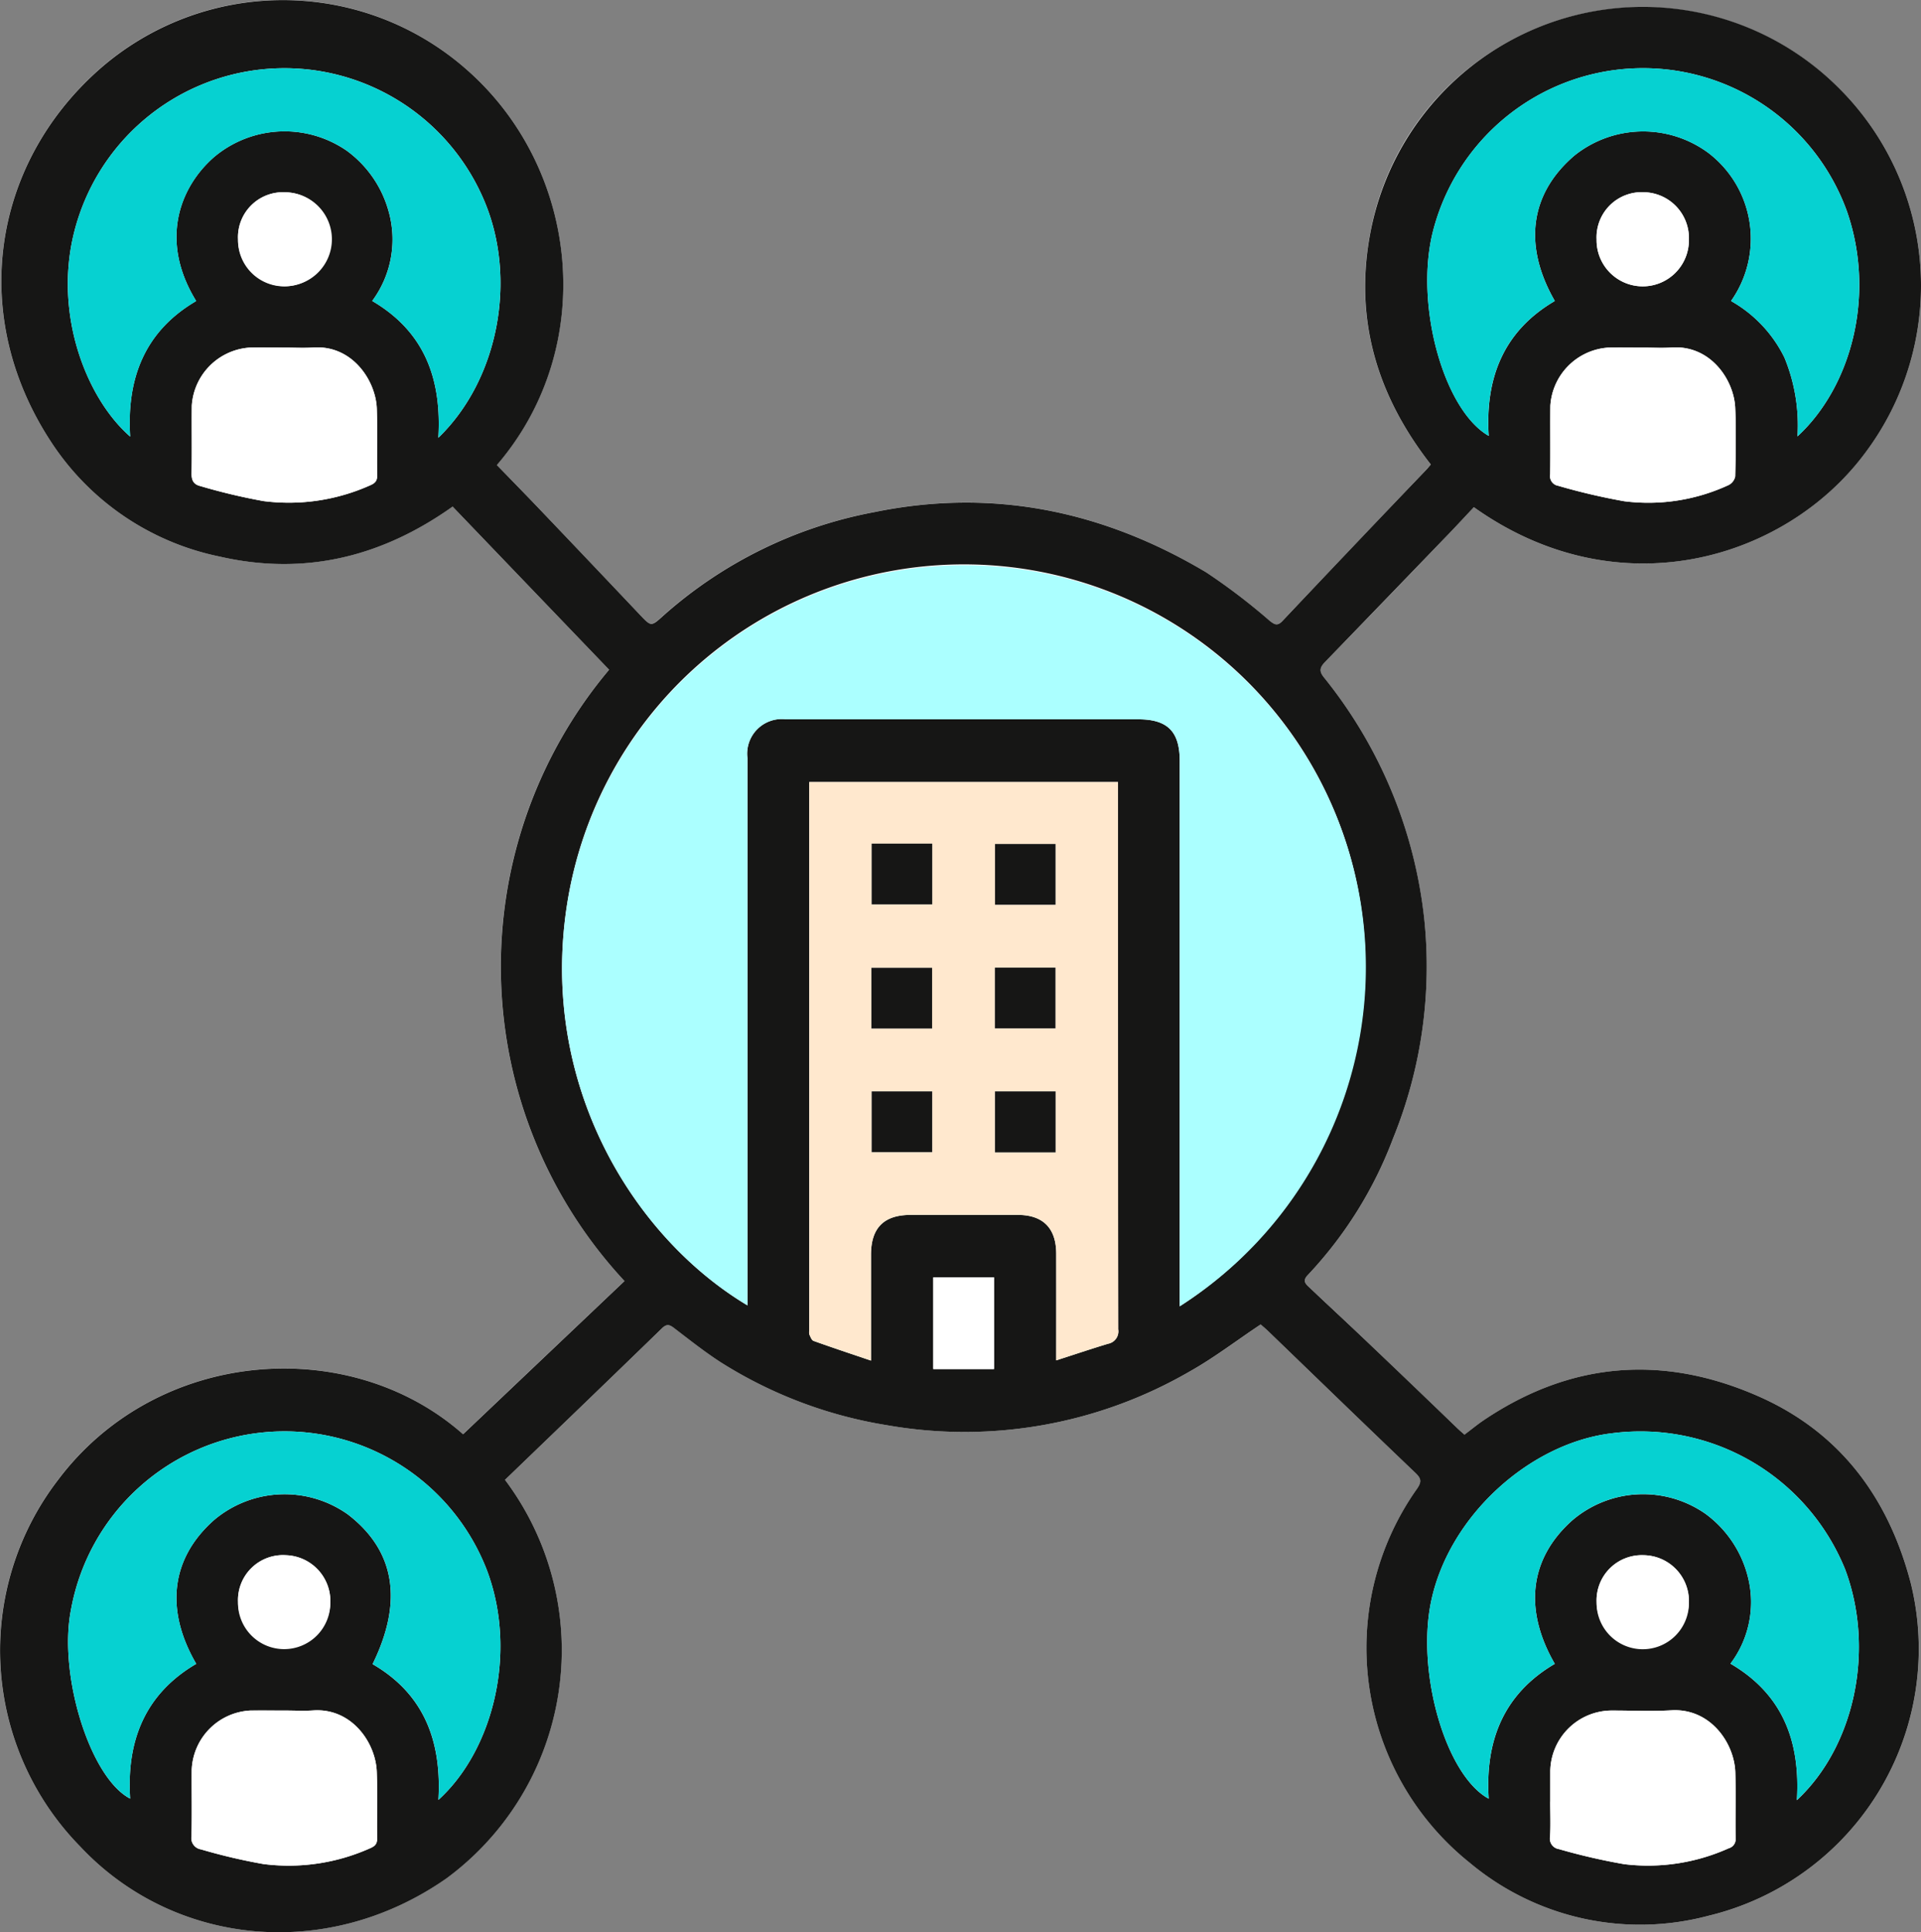 <svg id="Grupo_974796" data-name="Grupo 974796" xmlns="http://www.w3.org/2000/svg" xmlns:xlink="http://www.w3.org/1999/xlink" width="159" height="159.912" viewBox="0 0 159 159.912">
  <rect x="0" y="0" width="159" height="159.912" fill="#808080" stroke="none"/>
  <defs>
    <clipPath id="clip-path">
      <rect id="Rectángulo_349132" data-name="Rectángulo 349132" width="159" height="159.912" fill="none"/>
    </clipPath>
  </defs>
  <g id="Grupo_974795" data-name="Grupo 974795" clip-path="url(#clip-path)">
    <path id="Trazado_705059" data-name="Trazado 705059" d="M41.8,122.471c4.353-4.2,8.677-8.351,12.98-12.527.38-.369.615-.345,1-.049,1.27.968,2.524,1.965,3.861,2.833a36.611,36.611,0,0,0,13.79,5.221,37.155,37.155,0,0,0,25.026-4.439c2.032-1.131,3.9-2.565,5.892-3.9.153.135.378.318.587.52,4.068,3.922,8.125,7.856,12.213,11.757.485.462.54.732.149,1.306a22.787,22.787,0,0,0,4.368,30.979,21.966,21.966,0,0,0,19.739,4.374,22.715,22.715,0,0,0,16.758-27.5c-1.843-7.084-5.864-12.541-12.682-15.52-7.876-3.441-15.487-2.831-22.675,2.011-.545.367-1.054.786-1.592,1.19-.224-.2-.407-.352-.579-.516q-3.782-3.623-7.564-7.247c-1.543-1.471-3.11-2.917-4.657-4.384-.3-.285-.656-.539-.18-1.043A33.833,33.833,0,0,0,115.3,94.22a37.778,37.778,0,0,0,2.576-18.194,38.362,38.362,0,0,0-8.295-19.961c-.4-.493-.372-.811.082-1.277q5.192-5.325,10.332-10.7c.677-.7,1.34-1.424,1.99-2.116,12.007,8.54,25.76,4.306,32.291-4.361A23.038,23.038,0,0,0,122.044,5.275a22.682,22.682,0,0,0-8.656,14.143c-1.31,7.1.63,13.393,5.032,19.02-.136.158-.25.3-.377.436q-5.956,6.254-11.906,12.514c-.418.442-.659.294-1.052-.017a51.032,51.032,0,0,0-5.265-4.014c-8.528-5.084-17.67-7-27.5-4.971a36.281,36.281,0,0,0-17.469,8.595c-.964.874-.972.861-1.882-.1q-4.1-4.32-8.208-8.637c-1.207-1.266-2.432-2.516-3.643-3.768,8.4-9.766,6.864-24.479-2.469-32.7a23,23,0,0,0-30.525.034C-.647,13.647-2.655,26.164,4.275,36.647a21.9,21.9,0,0,0,13.869,9.4c7.078,1.631,13.48.019,19.312-4.127l12.953,13.5a38.185,38.185,0,0,0,1.275,50.593l-13.36,12.677c-9.343-8.271-25.292-7.189-33.534,3.791a23.163,23.163,0,0,0,1.844,30.331c7.663,8.172,20.344,9.6,30.319,2.633a23.474,23.474,0,0,0,4.843-32.98" transform="translate(0 0)" fill="#fff"/>
    <path id="Trazado_705060" data-name="Trazado 705060" d="M41.8,122.471a23.474,23.474,0,0,1-4.842,32.98c-9.975,6.964-22.656,5.538-30.319-2.633a23.163,23.163,0,0,1-1.843-30.331c8.242-10.98,24.19-12.063,33.533-3.791l13.36-12.678a38.185,38.185,0,0,1-1.275-50.593l-12.953-13.5c-5.833,4.145-12.233,5.757-19.312,4.127a21.9,21.9,0,0,1-13.869-9.4c-6.931-10.483-4.923-23,3.851-30.833a23,23,0,0,1,30.525-.034c9.332,8.22,10.866,22.934,2.469,32.7,1.212,1.252,2.437,2.5,3.644,3.768q4.111,4.311,8.208,8.637c.911.959.918.972,1.882.1a36.277,36.277,0,0,1,17.468-8.6c9.827-2.025,18.969-.113,27.5,4.971a50.963,50.963,0,0,1,5.265,4.014c.393.31.634.458,1.052.017q5.936-6.274,11.906-12.515c.126-.133.24-.278.377-.436-4.4-5.627-6.342-11.921-5.032-19.02a22.954,22.954,0,0,1,38.7-12.241,23.059,23.059,0,0,1,2.186,30.433c-6.532,8.668-20.284,12.9-32.292,4.361-.65.692-1.312,1.411-1.99,2.116q-5.157,5.359-10.331,10.7c-.454.466-.484.783-.082,1.277a38.367,38.367,0,0,1,8.295,19.961A37.78,37.78,0,0,1,115.3,94.22a33.829,33.829,0,0,1-7.068,11.317c-.475.5-.12.758.18,1.043,1.547,1.468,3.114,2.913,4.658,4.384q3.791,3.614,7.564,7.247c.172.165.354.317.578.517.538-.4,1.048-.824,1.592-1.191,7.189-4.842,14.8-5.452,22.675-2.01,6.819,2.979,10.84,8.435,12.682,15.52a22.715,22.715,0,0,1-16.758,27.5,21.967,21.967,0,0,1-19.74-4.374,22.788,22.788,0,0,1-4.368-30.979c.392-.574.335-.843-.149-1.305-4.087-3.9-8.145-7.835-12.213-11.758-.209-.2-.435-.385-.588-.52-2,1.331-3.86,2.765-5.892,3.9a37.155,37.155,0,0,1-25.026,4.439,36.594,36.594,0,0,1-13.79-5.221c-1.337-.867-2.591-1.864-3.861-2.833-.389-.3-.624-.32-1,.049-4.3,4.177-8.626,8.332-12.98,12.528m55.85-14.364a33.437,33.437,0,0,0,14.04-37.485A33.24,33.24,0,0,0,46.943,74.79c-2.369,15,5.533,27.631,14.924,33.243V84.705q0-10.974,0-21.949a2.867,2.867,0,0,1,3.193-3.227c.133,0,.266,0,.4,0h28.75c2.433,0,3.435,1.011,3.435,3.459q0,21.99,0,43.98v1.139m-10.222,4.472c1.521-.49,2.9-.954,4.291-1.374a1.039,1.039,0,0,0,.837-1.194q-.036-22.228-.018-44.457V64.72H66.98v.621q0,22.388,0,44.777a.788.788,0,0,0,.008.317c.094.193.186.476.347.533,1.539.553,3.093,1.067,4.755,1.631v-1.068q0-3.844,0-7.69c0-2.223,1.064-3.292,3.283-3.3q4.432-.009,8.864,0c2.1,0,3.183,1.1,3.186,3.227q.007,3.885,0,7.77v1.036M36.288,148.955c4.522-4.1,6.57-12.2,4.018-18.992a17.959,17.959,0,0,0-34.434,3.272c-1.061,5.359,1.58,13.906,4.9,15.617-.308-4.8,1.238-8.673,5.469-11.153-2.619-4.507-2.073-8.751,1.459-11.886a9.045,9.045,0,0,1,11.088-.484c3.9,2.991,4.61,7.178,2.051,12.393,4.264,2.471,5.732,6.39,5.447,11.235M148.776,36.113c4.423-4.073,6.516-11.64,4.093-18.626A17.945,17.945,0,0,0,118.6,19.171c-1.521,6.033.888,14.767,4.621,16.9-.3-4.8,1.236-8.683,5.471-11.161C126.04,20.3,126.645,16,130.32,12.868a9.089,9.089,0,0,1,11.1-.2,8.933,8.933,0,0,1,1.857,12.242,10.872,10.872,0,0,1,4.418,4.678,14.7,14.7,0,0,1,1.082,6.521m-112.495.119c5.011-4.837,6.555-13.215,3.765-19.694a17.948,17.948,0,0,0-33.913,2.7C4.434,26,7.145,32.972,10.773,36.128c-.3-4.842,1.219-8.733,5.464-11.215-3.031-4.921-1.432-9.379,1.493-11.927a9.063,9.063,0,0,1,10.964-.519,9.251,9.251,0,0,1,3.455,4.964,8.542,8.542,0,0,1-1.342,7.475c4.3,2.518,5.765,6.409,5.474,11.327M148.724,148.981c4.747-4.407,6.506-12.409,3.995-19.106a18.283,18.283,0,0,0-19.267-11.262c-6.818.795-13.553,6.857-15.012,13.983-1.205,5.888,1.239,14.349,4.78,16.264-.306-4.8,1.238-8.679,5.469-11.161-2.613-4.525-2.071-8.752,1.46-11.886a9.021,9.021,0,0,1,11.024-.524,9.273,9.273,0,0,1,3.536,5.367,8.446,8.446,0,0,1-1.478,7.028c4.3,2.512,5.793,6.393,5.494,11.3M23.611,141.562c-.957,0-1.916-.008-2.873,0a5.12,5.12,0,0,0-4.867,4.878c-.013,1.841.026,3.682-.019,5.522a.939.939,0,0,0,.783,1.091,47.535,47.535,0,0,0,5.173,1.215,16.479,16.479,0,0,0,8.808-1.3c.376-.163.6-.331.6-.8-.028-1.841.038-3.684-.028-5.522-.087-2.44-2.089-5.308-5.259-5.092-.768.052-1.542.008-2.314.008m0-112.794c-.984,0-1.969-.014-2.953,0a5.146,5.146,0,0,0-4.783,4.8c-.02,1.868.019,3.736-.018,5.6-.011.574.159.92.711,1.056a49.15,49.15,0,0,0,5.246,1.247,16.444,16.444,0,0,0,8.808-1.3c.377-.164.6-.336.592-.8-.028-1.841.03-3.683-.025-5.523-.068-2.293-1.989-5.31-5.264-5.088-.768.052-1.543.008-2.314.008M128.314,149.109c0,.961.038,1.923-.014,2.881a.875.875,0,0,0,.733,1.041,50.854,50.854,0,0,0,5.407,1.248,16.274,16.274,0,0,0,8.647-1.317.771.771,0,0,0,.57-.82c-.028-1.814.026-3.629-.023-5.442-.065-2.42-2.046-5.344-5.29-5.156-1.67.1-3.35.013-5.026.019a5.1,5.1,0,0,0-5,4.985c0,.854,0,1.707,0,2.562m7.722-120.341c-.984,0-1.969-.016-2.953,0a5.149,5.149,0,0,0-4.766,4.818c-.018,1.894.012,3.789-.014,5.683a.8.8,0,0,0,.653.93,52.152,52.152,0,0,0,5.479,1.282,15.778,15.778,0,0,0,8.636-1.339,1.033,1.033,0,0,0,.548-.713c.044-1.893.088-3.791,0-5.682-.1-2.307-2.038-5.214-5.273-4.989-.768.053-1.543.008-2.314.008M132.146,19.8a3.821,3.821,0,1,0,7.641.031,3.793,3.793,0,0,0-3.7-3.924,3.739,3.739,0,0,0-3.942,3.893M19.7,132.581a3.822,3.822,0,1,0,3.96-3.872,3.726,3.726,0,0,0-3.96,3.872m112.446.006a3.822,3.822,0,1,0,3.875-3.881,3.765,3.765,0,0,0-3.875,3.881M19.7,19.818a3.821,3.821,0,1,0,7.641,0,3.785,3.785,0,0,0-3.713-3.908,3.724,3.724,0,0,0-3.928,3.9m62.573,85.9H77.246V113.3h5.028Z" transform="translate(0 0)" fill="#161615"/>
    <path id="Trazado_705061" data-name="Trazado 705061" d="M123.714,134.283V89.165c0-2.449-1-3.459-3.436-3.459H91.529c-.133,0-.267,0-.4,0a2.868,2.868,0,0,0-3.193,3.227q0,10.975,0,21.95v23.327c-9.391-5.611-17.294-18.242-14.923-33.242a33.262,33.262,0,1,1,50.7,33.317" transform="translate(-26.067 -26.177)" fill="#abffff"/>
    <path id="Trazado_705062" data-name="Trazado 705062" d="M124.95,148.846v-1.036q0-3.886,0-7.77c0-2.123-1.088-3.223-3.186-3.227q-4.432-.008-8.864,0c-2.219,0-3.281,1.073-3.283,3.3q0,3.845,0,7.69v1.068c-1.662-.564-3.216-1.078-4.755-1.631-.161-.058-.254-.34-.347-.533a.788.788,0,0,1-.008-.317q0-22.389,0-44.777v-.621h25.554v.834q0,22.228.018,44.457a1.039,1.039,0,0,1-.837,1.194c-1.391.42-2.769.884-4.291,1.374m-.058-42.731h-5.01v5.028h5.01Zm-5.019,15.259h5.013v-5.027h-5.013Zm-10.2,10.246h5.009v-5.028h-5.009Zm10.2.018h5.017v-5.046h-5.017Zm-10.207-20.523h5.014v-5.028h-5.014Zm-.019,10.273h5.023v-5.024h-5.023Z" transform="translate(-37.525 -36.267)" fill="#ffe8ce"/>
    <path id="Trazado_705063" data-name="Trazado 705063" d="M39.446,215.332c.285-4.846-1.182-8.765-5.447-11.235,2.559-5.215,1.85-9.4-2.051-12.393a9.046,9.046,0,0,0-11.088.484c-3.533,3.136-4.078,7.38-1.459,11.887-4.231,2.48-5.776,6.357-5.469,11.153-3.323-1.711-5.963-10.258-4.9-15.617a17.959,17.959,0,0,1,34.434-3.271c2.552,6.788.5,14.888-4.018,18.992" transform="translate(-3.157 -66.377)" fill="#06d1d1"/>
    <path id="Trazado_705064" data-name="Trazado 705064" d="M214.974,39.272a14.7,14.7,0,0,0-1.082-6.521,10.883,10.883,0,0,0-4.418-4.678,8.932,8.932,0,0,0-1.857-12.241,9.089,9.089,0,0,0-11.1.2c-3.675,3.132-4.28,7.428-1.631,12.038-4.236,2.477-5.772,6.359-5.471,11.161-3.734-2.129-6.143-10.863-4.621-16.9a17.945,17.945,0,0,1,34.272-1.683c2.424,6.986.33,14.553-4.093,18.626" transform="translate(-66.198 -3.159)" fill="#06d1d1"/>
    <path id="Trazado_705065" data-name="Trazado 705065" d="M39.427,39.4c.292-4.917-1.175-8.808-5.474-11.327A8.544,8.544,0,0,0,35.3,20.6a9.251,9.251,0,0,0-3.456-4.964,9.06,9.06,0,0,0-10.963.519c-2.926,2.547-4.525,7.005-1.493,11.927-4.246,2.483-5.765,6.374-5.464,11.216C10.29,36.137,7.58,29.169,9.279,22.4a17.948,17.948,0,0,1,33.913-2.7c2.79,6.48,1.246,14.857-3.765,19.694" transform="translate(-3.146 -3.165)" fill="#06d1d1"/>
    <path id="Trazado_705066" data-name="Trazado 705066" d="M214.918,215.372c.3-4.9-1.193-8.785-5.494-11.3a8.446,8.446,0,0,0,1.478-7.028,9.27,9.27,0,0,0-3.536-5.367,9.02,9.02,0,0,0-11.023.524c-3.531,3.135-4.074,7.361-1.461,11.886-4.231,2.481-5.775,6.361-5.469,11.161-3.541-1.916-5.986-10.377-4.78-16.264,1.459-7.125,8.194-13.188,15.012-13.983a18.283,18.283,0,0,1,19.267,11.261c2.512,6.7.752,14.7-3.995,19.107" transform="translate(-66.195 -66.392)" fill="#06d1d1"/>
    <path id="Trazado_705067" data-name="Trazado 705067" d="M32.493,220.877c.772,0,1.546.044,2.314-.008,3.17-.215,5.172,2.652,5.259,5.092.065,1.839,0,3.682.028,5.522.008.472-.22.639-.6.8a16.478,16.478,0,0,1-8.808,1.3,47.535,47.535,0,0,1-5.173-1.215.94.94,0,0,1-.783-1.091c.046-1.84.006-3.682.019-5.522a5.12,5.12,0,0,1,4.867-4.878c.957-.01,1.916,0,2.873,0" transform="translate(-8.882 -79.316)" fill="#fff"/>
    <path id="Trazado_705068" data-name="Trazado 705068" d="M32.492,44.877c.772,0,1.546.044,2.314-.008,3.275-.222,5.2,2.795,5.264,5.088.054,1.84,0,3.682.025,5.523.007.468-.214.641-.592.8a16.446,16.446,0,0,1-8.808,1.3,49.1,49.1,0,0,1-5.246-1.247c-.552-.136-.723-.482-.711-1.056.036-1.867,0-3.736.018-5.6a5.145,5.145,0,0,1,4.783-4.8c.984-.017,1.968,0,2.953,0" transform="translate(-8.884 -16.11)" fill="#fff"/>
    <path id="Trazado_705069" data-name="Trazado 705069" d="M200.206,228.421c0-.854,0-1.708,0-2.562a5.1,5.1,0,0,1,5-4.985c1.676-.006,3.356.079,5.026-.018,3.244-.188,5.225,2.735,5.29,5.155.049,1.813,0,3.629.023,5.442a.772.772,0,0,1-.57.82,16.273,16.273,0,0,1-8.647,1.316,50.7,50.7,0,0,1-5.407-1.248.876.876,0,0,1-.733-1.041c.053-.957.014-1.92.014-2.881" transform="translate(-71.893 -79.312)" fill="#fff"/>
    <path id="Trazado_705070" data-name="Trazado 705070" d="M207.932,44.877c.772,0,1.546.046,2.314-.008,3.235-.224,5.169,2.682,5.273,4.989.086,1.891.042,3.789,0,5.682a1.034,1.034,0,0,1-.549.713,15.776,15.776,0,0,1-8.636,1.339,52.15,52.15,0,0,1-5.479-1.282.8.8,0,0,1-.653-.929c.026-1.894,0-3.789.015-5.684a5.148,5.148,0,0,1,4.765-4.818c.984-.019,1.968,0,2.953,0" transform="translate(-71.897 -16.109)" fill="#fff"/>
    <path id="Trazado_705071" data-name="Trazado 705071" d="M206.2,28.72a3.739,3.739,0,0,1,3.942-3.893,3.8,3.8,0,0,1,3.7,3.924,3.821,3.821,0,1,1-7.641-.031" transform="translate(-74.05 -8.916)" fill="#fff"/>
    <path id="Trazado_705072" data-name="Trazado 705072" d="M30.739,204.7a3.726,3.726,0,0,1,3.959-3.872,3.787,3.787,0,0,1,3.682,3.938,3.821,3.821,0,1,1-7.641-.067" transform="translate(-11.039 -72.124)" fill="#fff"/>
    <path id="Trazado_705073" data-name="Trazado 705073" d="M206.2,204.708a3.73,3.73,0,0,1,3.874-3.881,3.789,3.789,0,0,1,3.767,3.936,3.821,3.821,0,1,1-7.641-.055" transform="translate(-74.05 -72.122)" fill="#fff"/>
    <path id="Trazado_705074" data-name="Trazado 705074" d="M30.74,28.736a3.724,3.724,0,0,1,3.929-3.9,3.885,3.885,0,1,1-3.929,3.9" transform="translate(-11.039 -8.918)" fill="#fff"/>
    <rect id="Rectángulo_349125" data-name="Rectángulo 349125" width="5.028" height="7.582" transform="translate(77.246 105.72)" fill="#fff"/>
    <rect id="Rectángulo_349126" data-name="Rectángulo 349126" width="5.01" height="5.028" transform="translate(82.356 69.848)" fill="#161615"/>
    <rect id="Rectángulo_349127" data-name="Rectángulo 349127" width="5.013" height="5.027" transform="translate(82.347 80.08)" fill="#161615"/>
    <rect id="Rectángulo_349128" data-name="Rectángulo 349128" width="5.009" height="5.028" transform="translate(72.148 90.324)" fill="#161615"/>
    <rect id="Rectángulo_349129" data-name="Rectángulo 349129" width="5.017" height="5.046" transform="translate(82.353 90.324)" fill="#161615"/>
    <rect id="Rectángulo_349130" data-name="Rectángulo 349130" width="5.014" height="5.028" transform="translate(72.146 69.818)" fill="#161615"/>
    <rect id="Rectángulo_349131" data-name="Rectángulo 349131" width="5.023" height="5.024" transform="translate(72.127 80.095)" fill="#161615"/>
  </g>
</svg>
